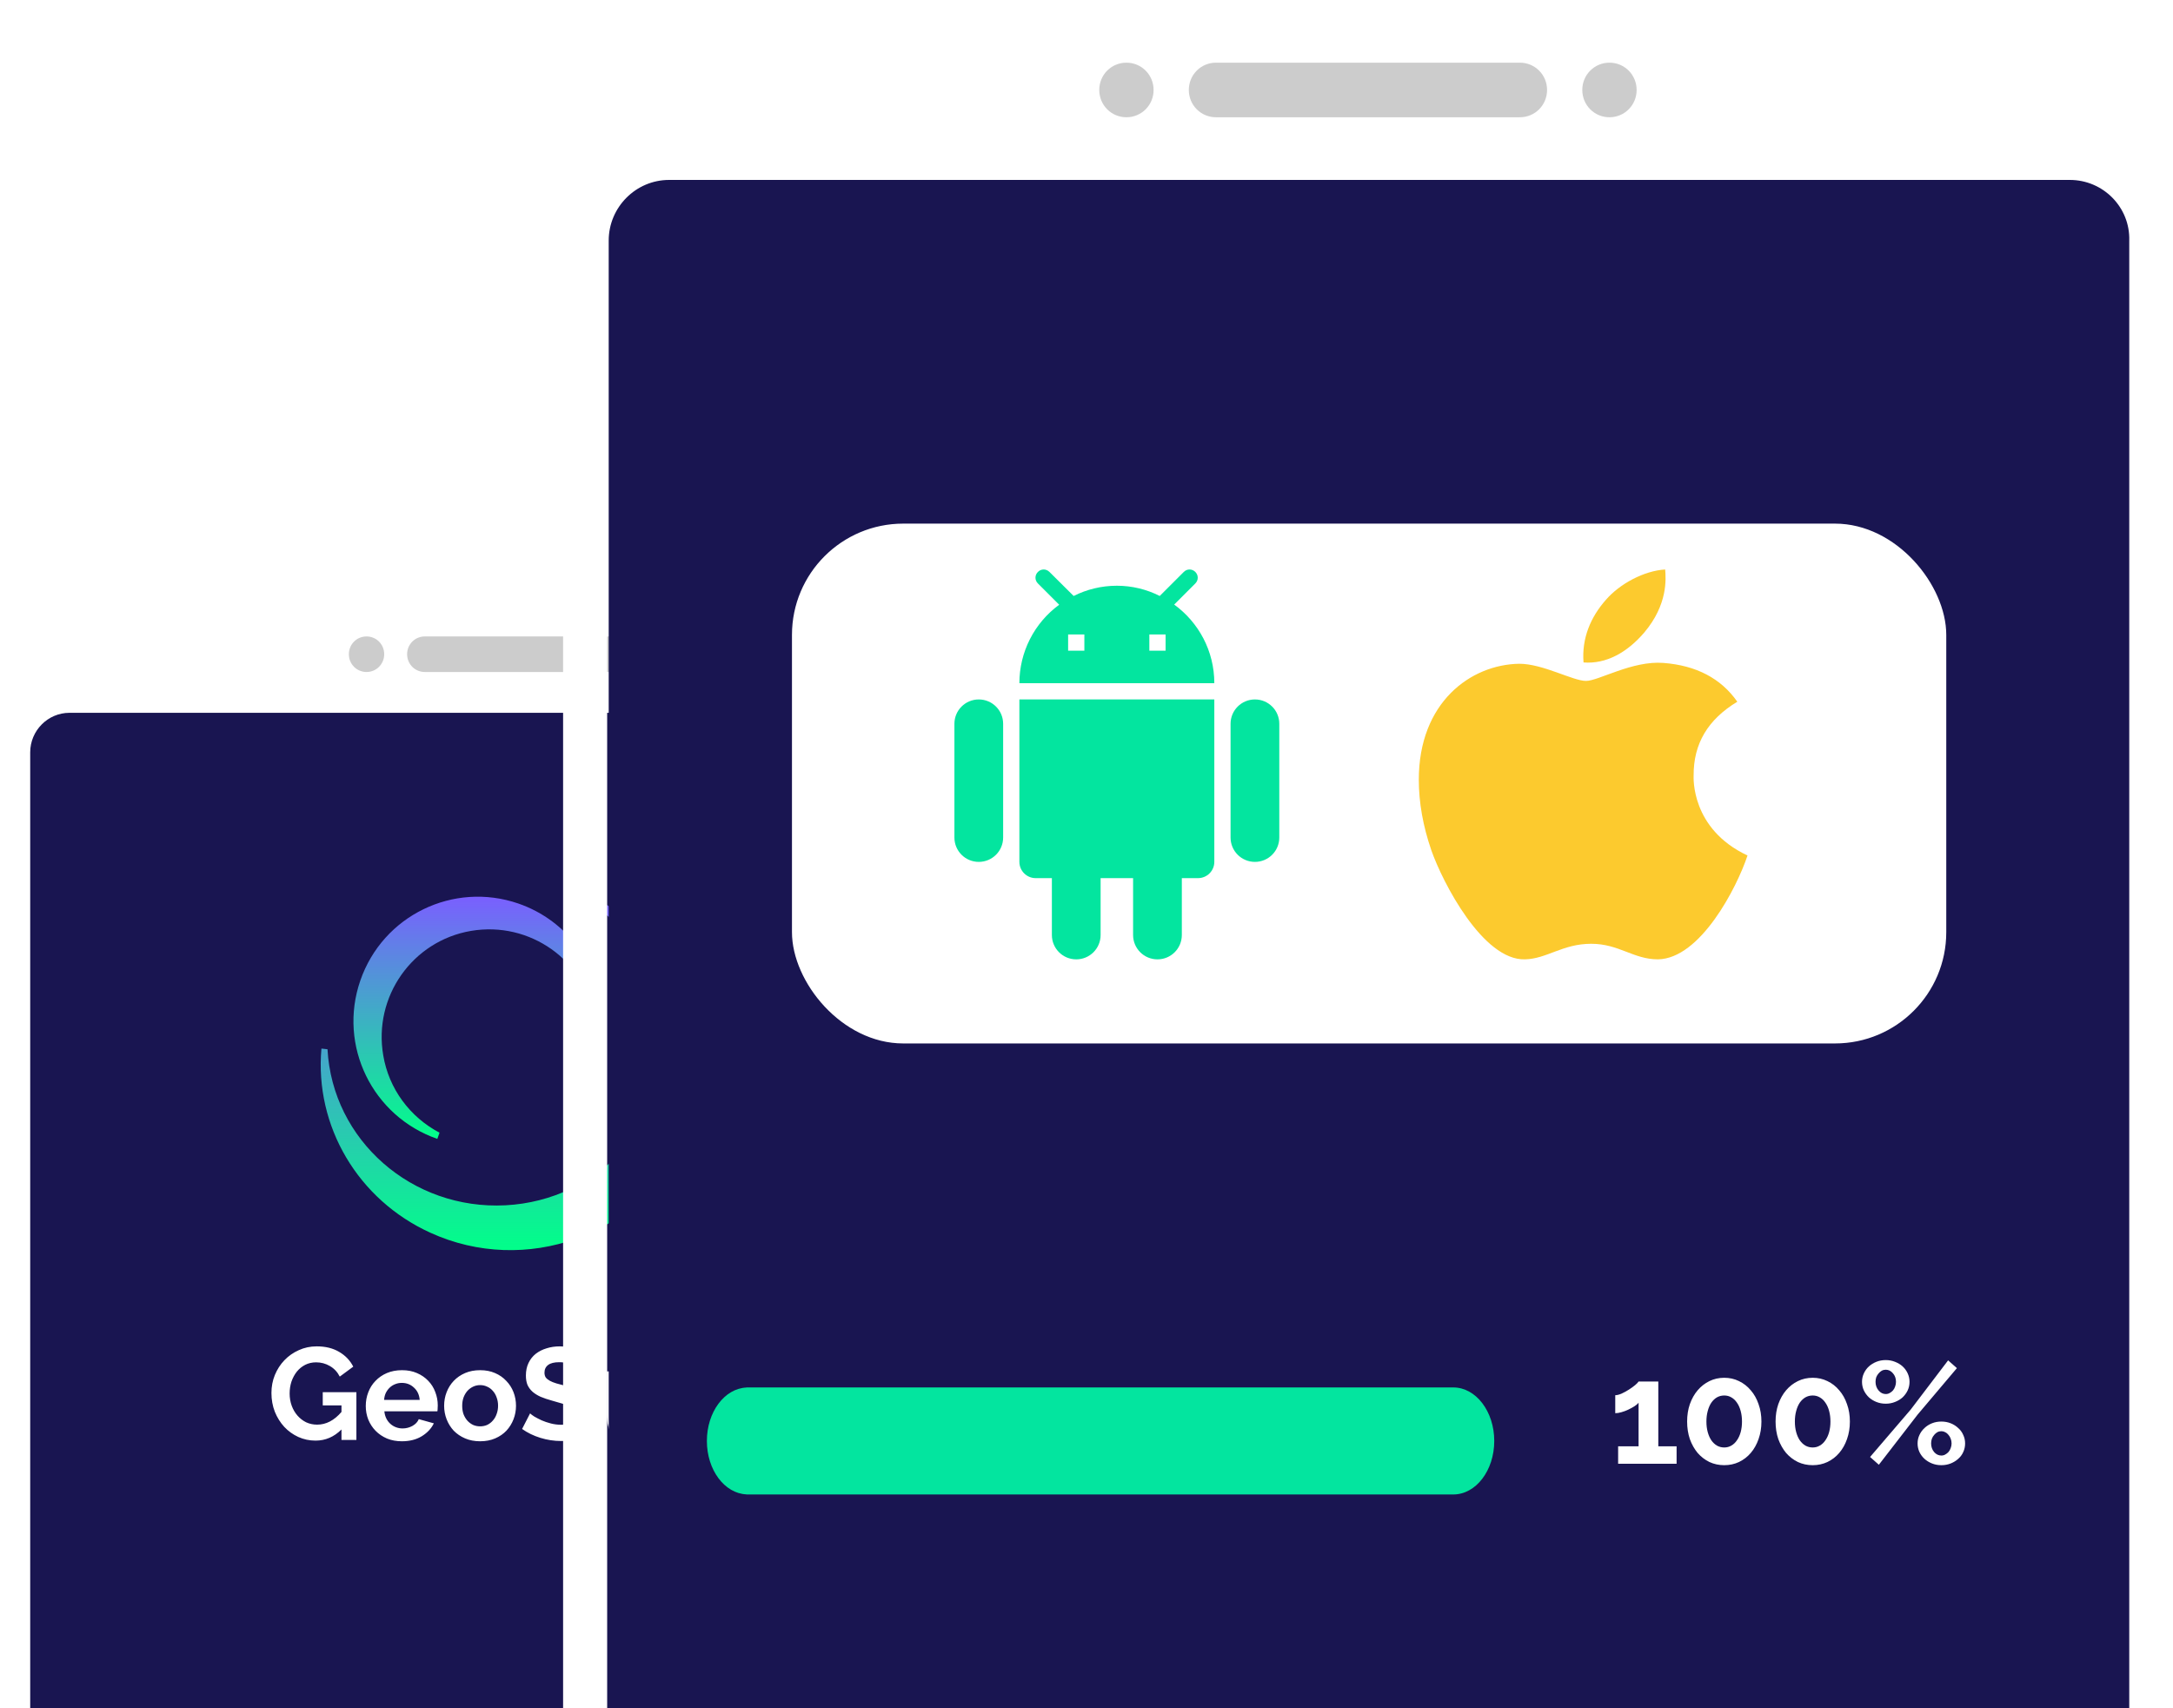 <svg width="332" height="261" viewBox="0 0 332 261" fill="none" xmlns="http://www.w3.org/2000/svg">
<g clip-path="url(#clip0)">
<g filter="url(#filter0_d)">
<path d="M4.4 114.941C4.4 111.621 7.1 108.905 10.4 108.905H149.5C152.8 108.905 155.5 111.621 155.5 114.941V261H159.9V111.118C159.9 100.053 150.9 91 139.9 91H20C9 91 0 100.053 0 111.118V261H4.4V114.941ZM104 97.237C105.5 97.237 106.7 98.444 106.7 99.953C106.7 101.462 105.5 102.669 104 102.669C102.5 102.669 101.3 101.462 101.3 99.953C101.3 98.444 102.5 97.237 104 97.237ZM64.9 97.237H95.1C96.6 97.237 97.8 98.444 97.8 99.953C97.8 101.462 96.6 102.669 95.1 102.669H64.9C63.4 102.669 62.2 101.462 62.2 99.953C62.2 98.444 63.4 97.237 64.9 97.237ZM56 97.237C57.5 97.237 58.7 98.444 58.7 99.953C58.7 101.462 57.5 102.669 56 102.669C54.5 102.669 53.3 101.462 53.3 99.953C53.3 98.444 54.5 97.237 56 97.237Z" fill="white"/>
</g>
<path d="M149.815 108.905H10.615C7.315 108.905 4.615 111.621 4.615 114.941V261H155.715V114.941C155.815 111.621 153.115 108.905 149.815 108.905Z" fill="#191551"/>
<path d="M64.9 102.669H95.1C96.6 102.669 97.8 101.462 97.8 99.953C97.8 98.444 96.6 97.237 95.1 97.237H64.9C63.4 97.237 62.2 98.444 62.2 99.953C62.2 101.462 63.4 102.669 64.9 102.669Z" fill="#CCCCCC"/>
<path d="M56 102.669C57.5 102.669 58.7 101.462 58.7 99.953C58.7 98.444 57.5 97.237 56 97.237C54.5 97.237 53.3 98.444 53.3 99.953C53.3 101.462 54.5 102.669 56 102.669Z" fill="#CCCCCC"/>
<path d="M104 102.669C105.5 102.669 106.7 101.462 106.7 99.953C106.7 98.444 105.5 97.237 104 97.237C102.5 97.237 101.3 98.444 101.3 99.953C101.3 101.462 102.5 102.669 104 102.669Z" fill="#CCCCCC"/>
<path d="M67.153 173.055L66.816 174C56.904 170.559 51.611 159.765 55.05 149.813C58.488 139.862 69.277 134.633 79.189 138.04C86.741 140.638 91.865 147.688 92 155.683H90.955C89.438 146.71 80.942 140.705 71.974 142.223C63.006 143.741 57.005 152.276 58.556 161.249C59.399 166.309 62.601 170.66 67.153 173.055Z" fill="url(#paint0_linear)"/>
<path d="M89.916 137.77L90.259 137C104.763 143.63 111.038 160.473 104.283 174.637C97.528 188.801 80.246 194.963 65.742 188.333C54.7 183.31 48.048 172.059 49.111 160.205L50.037 160.306C50.791 174.235 62.964 184.884 77.229 184.147C91.493 183.41 102.397 171.523 101.643 157.593C101.197 149.523 96.842 142.19 89.916 137.77Z" fill="url(#paint1_linear)"/>
<path d="M52.172 218.4C51.038 219.533 49.718 220.1 48.212 220.1C47.278 220.1 46.398 219.913 45.572 219.54C44.758 219.167 44.045 218.653 43.432 218C42.832 217.347 42.352 216.58 41.992 215.7C41.645 214.807 41.472 213.847 41.472 212.82C41.472 211.847 41.645 210.933 41.992 210.08C42.352 209.213 42.838 208.46 43.452 207.82C44.078 207.167 44.812 206.653 45.652 206.28C46.492 205.893 47.405 205.7 48.392 205.7C49.725 205.7 50.865 205.98 51.812 206.54C52.772 207.1 53.492 207.853 53.972 208.8L51.912 210.32C51.552 209.613 51.045 209.073 50.392 208.7C49.752 208.327 49.052 208.14 48.292 208.14C47.692 208.14 47.138 208.267 46.632 208.52C46.138 208.773 45.712 209.12 45.352 209.56C45.005 210 44.732 210.507 44.532 211.08C44.345 211.653 44.252 212.26 44.252 212.9C44.252 213.567 44.358 214.193 44.572 214.78C44.785 215.353 45.078 215.853 45.452 216.28C45.825 216.707 46.265 217.047 46.772 217.3C47.292 217.54 47.852 217.66 48.452 217.66C49.825 217.66 51.065 217.013 52.172 215.72V214.72H49.312V212.7H54.452V220H52.172V218.4ZM61.404 220.2C60.564 220.2 59.804 220.06 59.124 219.78C58.444 219.487 57.864 219.093 57.384 218.6C56.904 218.107 56.531 217.533 56.264 216.88C56.011 216.227 55.884 215.54 55.884 214.82C55.884 214.073 56.011 213.373 56.264 212.72C56.517 212.053 56.884 211.473 57.364 210.98C57.844 210.473 58.424 210.073 59.104 209.78C59.797 209.487 60.571 209.34 61.424 209.34C62.277 209.34 63.037 209.487 63.704 209.78C64.384 210.073 64.957 210.467 65.424 210.96C65.904 211.453 66.264 212.027 66.504 212.68C66.757 213.333 66.884 214.013 66.884 214.72C66.884 214.893 66.877 215.06 66.864 215.22C66.864 215.38 66.85 215.513 66.824 215.62H58.724C58.764 216.033 58.864 216.4 59.024 216.72C59.184 217.04 59.391 217.313 59.644 217.54C59.897 217.767 60.184 217.94 60.504 218.06C60.824 218.18 61.157 218.24 61.504 218.24C62.037 218.24 62.537 218.113 63.004 217.86C63.484 217.593 63.81 217.247 63.984 216.82L66.284 217.46C65.897 218.26 65.277 218.92 64.424 219.44C63.584 219.947 62.577 220.2 61.404 220.2ZM64.124 213.88C64.057 213.093 63.764 212.467 63.244 212C62.737 211.52 62.117 211.28 61.384 211.28C61.024 211.28 60.684 211.347 60.364 211.48C60.057 211.6 59.784 211.773 59.544 212C59.304 212.227 59.104 212.5 58.944 212.82C58.797 213.14 58.711 213.493 58.684 213.88H64.124ZM73.356 220.2C72.503 220.2 71.737 220.053 71.056 219.76C70.376 219.467 69.796 219.073 69.317 218.58C68.85 218.073 68.49 217.493 68.237 216.84C67.983 216.187 67.856 215.5 67.856 214.78C67.856 214.047 67.983 213.353 68.237 212.7C68.49 212.047 68.85 211.473 69.317 210.98C69.796 210.473 70.376 210.073 71.056 209.78C71.737 209.487 72.503 209.34 73.356 209.34C74.21 209.34 74.97 209.487 75.636 209.78C76.317 210.073 76.89 210.473 77.356 210.98C77.837 211.473 78.203 212.047 78.457 212.7C78.71 213.353 78.837 214.047 78.837 214.78C78.837 215.5 78.71 216.187 78.457 216.84C78.203 217.493 77.843 218.073 77.376 218.58C76.91 219.073 76.337 219.467 75.656 219.76C74.977 220.053 74.21 220.2 73.356 220.2ZM70.617 214.78C70.617 215.247 70.683 215.673 70.817 216.06C70.963 216.433 71.156 216.76 71.397 217.04C71.65 217.32 71.943 217.54 72.276 217.7C72.61 217.847 72.97 217.92 73.356 217.92C73.743 217.92 74.103 217.847 74.436 217.7C74.77 217.54 75.056 217.32 75.296 217.04C75.55 216.76 75.743 216.427 75.876 216.04C76.023 215.653 76.097 215.227 76.097 214.76C76.097 214.307 76.023 213.887 75.876 213.5C75.743 213.113 75.55 212.78 75.296 212.5C75.056 212.22 74.77 212.007 74.436 211.86C74.103 211.7 73.743 211.62 73.356 211.62C72.97 211.62 72.61 211.7 72.276 211.86C71.943 212.02 71.65 212.24 71.397 212.52C71.156 212.8 70.963 213.133 70.817 213.52C70.683 213.907 70.617 214.327 70.617 214.78ZM89.268 209.52C89.174 209.427 89.001 209.3 88.748 209.14C88.508 208.98 88.208 208.827 87.848 208.68C87.501 208.52 87.121 208.387 86.708 208.28C86.294 208.173 85.874 208.12 85.448 208.12C84.688 208.12 84.121 208.26 83.748 208.54C83.374 208.82 83.188 209.213 83.188 209.72C83.188 210.013 83.254 210.26 83.388 210.46C83.534 210.647 83.741 210.813 84.008 210.96C84.274 211.107 84.608 211.24 85.008 211.36C85.421 211.48 85.894 211.607 86.428 211.74C87.121 211.927 87.748 212.127 88.308 212.34C88.881 212.553 89.361 212.82 89.748 213.14C90.148 213.46 90.454 213.847 90.668 214.3C90.881 214.74 90.988 215.287 90.988 215.94C90.988 216.7 90.841 217.353 90.548 217.9C90.268 218.433 89.881 218.867 89.388 219.2C88.908 219.533 88.348 219.78 87.708 219.94C87.081 220.087 86.421 220.16 85.728 220.16C84.661 220.16 83.608 220 82.568 219.68C81.528 219.36 80.594 218.907 79.768 218.32L80.988 215.94C81.108 216.06 81.321 216.22 81.628 216.42C81.948 216.607 82.321 216.8 82.748 217C83.174 217.187 83.648 217.347 84.168 217.48C84.688 217.613 85.221 217.68 85.768 217.68C87.288 217.68 88.048 217.193 88.048 216.22C88.048 215.913 87.961 215.653 87.788 215.44C87.614 215.227 87.368 215.04 87.048 214.88C86.728 214.72 86.341 214.573 85.888 214.44C85.434 214.307 84.928 214.16 84.368 214C83.688 213.813 83.094 213.613 82.588 213.4C82.094 213.173 81.681 212.913 81.348 212.62C81.014 212.313 80.761 211.967 80.588 211.58C80.428 211.18 80.348 210.707 80.348 210.16C80.348 209.44 80.481 208.8 80.748 208.24C81.014 207.68 81.381 207.213 81.848 206.84C82.328 206.467 82.881 206.187 83.508 206C84.134 205.8 84.808 205.7 85.528 205.7C86.528 205.7 87.448 205.86 88.288 206.18C89.128 206.487 89.861 206.853 90.488 207.28L89.268 209.52ZM96.013 220.2C94.933 220.2 94.113 219.853 93.553 219.16C92.993 218.467 92.713 217.44 92.713 216.08V209.52H95.393V215.5C95.393 217.113 95.973 217.92 97.133 217.92C97.653 217.92 98.153 217.767 98.633 217.46C99.127 217.14 99.527 216.66 99.833 216.02V209.52H102.513V216.92C102.513 217.2 102.56 217.4 102.653 217.52C102.76 217.64 102.927 217.707 103.153 217.72V220C102.887 220.053 102.66 220.087 102.473 220.1C102.3 220.113 102.14 220.12 101.993 220.12C101.513 220.12 101.12 220.013 100.813 219.8C100.52 219.573 100.347 219.267 100.293 218.88L100.233 218.04C99.767 218.76 99.167 219.3 98.433 219.66C97.7 220.02 96.893 220.2 96.013 220.2ZM111.417 211.84C110.603 211.853 109.877 212.013 109.237 212.32C108.597 212.613 108.137 213.06 107.857 213.66V220H105.177V209.52H107.637V211.76C107.823 211.4 108.043 211.08 108.297 210.8C108.55 210.507 108.823 210.253 109.117 210.04C109.41 209.827 109.703 209.667 109.997 209.56C110.303 209.44 110.597 209.38 110.877 209.38C111.023 209.38 111.13 209.38 111.197 209.38C111.277 209.38 111.35 209.387 111.417 209.4V211.84ZM113.551 220V212.12H112.171V210.08H113.551V209.44C113.551 208.133 113.864 207.1 114.491 206.34C115.118 205.58 115.971 205.2 117.051 205.2C117.904 205.2 118.764 205.407 119.631 205.82L119.091 207.84C118.891 207.733 118.651 207.647 118.371 207.58C118.104 207.5 117.858 207.46 117.631 207.46C116.698 207.46 116.231 208.087 116.231 209.34V210.08H118.791V212.12H116.231V220H113.551Z" fill="white"/>
</g>
<g clip-path="url(#clip1)">
<g filter="url(#filter1_d)">
<path d="M92.765 36.756C92.765 31.66 96.916 27.49 101.99 27.49H315.856C320.93 27.49 325.081 31.66 325.081 36.756V261H331.846V30.888C331.846 13.899 318.009 0 301.096 0H116.75C99.838 0 86 13.899 86 30.888V261H92.765V36.756ZM245.9 9.575C248.206 9.575 250.051 11.428 250.051 13.745C250.051 16.061 248.206 17.915 245.9 17.915C243.594 17.915 241.749 16.061 241.749 13.745C241.749 11.428 243.594 9.575 245.9 9.575ZM185.784 9.575H232.216C234.523 9.575 236.368 11.428 236.368 13.745C236.368 16.061 234.523 17.915 232.216 17.915H185.784C183.478 17.915 181.633 16.061 181.633 13.745C181.633 11.428 183.478 9.575 185.784 9.575ZM172.1 9.575C174.406 9.575 176.251 11.428 176.251 13.745C176.251 16.061 174.406 17.915 172.1 17.915C169.794 17.915 167.949 16.061 167.949 13.745C167.949 11.428 169.794 9.575 172.1 9.575Z" fill="white"/>
</g>
<path d="M316.245 27.49H102.225C97.151 27.49 93 31.66 93 36.756V261H325.316V36.756C325.47 31.66 321.319 27.49 316.245 27.49Z" fill="#191551"/>
<path d="M185.784 17.915H232.216C234.522 17.915 236.367 16.061 236.367 13.745C236.367 11.428 234.522 9.575 232.216 9.575H185.784C183.478 9.575 181.633 11.428 181.633 13.745C181.633 16.061 183.478 17.915 185.784 17.915Z" fill="#CCCCCC"/>
<path d="M172.1 17.915C174.406 17.915 176.251 16.061 176.251 13.745C176.251 11.428 174.406 9.575 172.1 9.575C169.794 9.575 167.949 11.428 167.949 13.745C167.949 16.061 169.794 17.915 172.1 17.915Z" fill="#CCCCCC"/>
<path d="M245.9 17.915C248.206 17.915 250.051 16.061 250.051 13.745C250.051 11.428 248.206 9.575 245.9 9.575C243.594 9.575 241.749 11.428 241.749 13.745C241.749 16.061 243.594 17.915 245.9 17.915Z" fill="#CCCCCC"/>
<rect x="121" y="80" width="176.359" height="79.42" rx="17" fill="white"/>
<path d="M258.759 118.486C258.73 113.603 260.95 109.923 265.433 107.21C262.926 103.631 259.132 101.662 254.132 101.283C249.397 100.91 244.217 104.032 242.32 104.032C240.315 104.032 235.732 101.411 232.125 101.411C224.681 101.526 216.771 107.325 216.771 119.123C216.771 122.609 217.41 126.21 218.689 129.918C220.399 134.801 226.564 146.763 232.994 146.57C236.357 146.491 238.735 144.193 243.11 144.193C247.356 144.193 249.555 146.57 253.305 146.57C259.793 146.477 265.369 135.603 266.992 130.706C258.292 126.618 258.759 118.736 258.759 118.486ZM251.207 96.651C254.85 92.341 254.52 88.418 254.412 87.008C251.193 87.194 247.471 89.191 245.352 91.647C243.017 94.281 241.645 97.538 241.939 101.211C245.417 101.476 248.592 99.693 251.207 96.651Z" fill="#FCCA2E"/>
<g clip-path="url(#clip2)">
<path d="M155.746 131.681C155.746 133.046 156.863 134.163 158.228 134.163H160.71V142.85C160.71 144.91 162.373 146.573 164.433 146.573C166.493 146.573 168.156 144.91 168.156 142.85V134.163H173.119V142.85C173.119 144.91 174.782 146.573 176.842 146.573C178.902 146.573 180.565 144.91 180.565 142.85V134.163H183.047C184.412 134.163 185.529 133.046 185.529 131.681V106.863H155.746V131.681ZM149.542 106.863C147.482 106.863 145.819 108.525 145.819 110.585V127.958C145.819 130.018 147.482 131.681 149.542 131.681C151.601 131.681 153.264 130.018 153.264 127.958V110.585C153.264 108.525 151.601 106.863 149.542 106.863ZM191.733 106.863C189.673 106.863 188.01 108.525 188.01 110.585V127.958C188.01 130.018 189.673 131.681 191.733 131.681C193.793 131.681 195.456 130.018 195.456 127.958V110.585C195.456 108.525 193.793 106.863 191.733 106.863ZM179.398 92.368L182.625 89.142C183.121 88.646 183.121 87.876 182.625 87.38C182.128 86.883 181.359 86.883 180.863 87.38L177.19 91.053C175.159 90.025 172.914 89.489 170.637 89.49C168.255 89.49 166.021 90.06 164.036 91.053L160.338 87.38C159.841 86.883 159.072 86.883 158.576 87.38C158.079 87.876 158.079 88.646 158.576 89.142L161.827 92.393C159.942 93.772 158.409 95.577 157.352 97.66C156.296 99.743 155.746 102.045 155.746 104.381H185.529C185.529 99.442 183.121 95.074 179.398 92.368ZM165.674 99.417H163.192V96.935H165.674V99.417ZM178.083 99.417H175.601V96.935H178.083V99.417Z" fill="#03E59F"/>
</g>
<path d="M256.157 220.972V223.634H247.225V220.972H250.349V214.306C250.217 214.482 250.004 214.665 249.711 214.856C249.432 215.032 249.124 215.2 248.787 215.362C248.449 215.523 248.097 215.655 247.731 215.758C247.379 215.86 247.063 215.912 246.785 215.912V213.162C247.049 213.162 247.371 213.081 247.753 212.92C248.134 212.744 248.508 212.538 248.875 212.304C249.241 212.069 249.557 211.842 249.821 211.622C250.099 211.387 250.275 211.204 250.349 211.072H253.363V220.972H256.157ZM269.118 217.188C269.118 218.156 268.971 219.05 268.678 219.872C268.399 220.678 268.003 221.382 267.49 221.984C266.991 222.57 266.39 223.032 265.686 223.37C264.997 223.692 264.249 223.854 263.442 223.854C262.621 223.854 261.865 223.692 261.176 223.37C260.487 223.032 259.885 222.57 259.372 221.984C258.873 221.382 258.477 220.678 258.184 219.872C257.905 219.05 257.766 218.156 257.766 217.188C257.766 216.22 257.905 215.332 258.184 214.526C258.477 213.704 258.873 213 259.372 212.414C259.885 211.812 260.487 211.343 261.176 211.006C261.865 210.668 262.621 210.5 263.442 210.5C264.249 210.5 264.997 210.668 265.686 211.006C266.39 211.343 266.991 211.812 267.49 212.414C268.003 213 268.399 213.704 268.678 214.526C268.971 215.332 269.118 216.22 269.118 217.188ZM266.148 217.188C266.148 216.601 266.082 216.066 265.95 215.582C265.818 215.083 265.627 214.658 265.378 214.306C265.143 213.954 264.857 213.682 264.52 213.492C264.197 213.301 263.838 213.206 263.442 213.206C263.031 213.206 262.657 213.301 262.32 213.492C261.997 213.682 261.711 213.954 261.462 214.306C261.227 214.658 261.044 215.083 260.912 215.582C260.78 216.066 260.714 216.601 260.714 217.188C260.714 217.774 260.78 218.31 260.912 218.794C261.044 219.278 261.227 219.696 261.462 220.048C261.711 220.4 261.997 220.671 262.32 220.862C262.657 221.052 263.031 221.148 263.442 221.148C263.838 221.148 264.197 221.052 264.52 220.862C264.857 220.671 265.143 220.4 265.378 220.048C265.627 219.696 265.818 219.278 265.95 218.794C266.082 218.31 266.148 217.774 266.148 217.188ZM282.632 217.188C282.632 218.156 282.485 219.05 282.192 219.872C281.913 220.678 281.517 221.382 281.004 221.984C280.505 222.57 279.904 223.032 279.2 223.37C278.51 223.692 277.762 223.854 276.956 223.854C276.134 223.854 275.379 223.692 274.69 223.37C274 223.032 273.399 222.57 272.886 221.984C272.387 221.382 271.991 220.678 271.698 219.872C271.419 219.05 271.28 218.156 271.28 217.188C271.28 216.22 271.419 215.332 271.698 214.526C271.991 213.704 272.387 213 272.886 212.414C273.399 211.812 274 211.343 274.69 211.006C275.379 210.668 276.134 210.5 276.956 210.5C277.762 210.5 278.51 210.668 279.2 211.006C279.904 211.343 280.505 211.812 281.004 212.414C281.517 213 281.913 213.704 282.192 214.526C282.485 215.332 282.632 216.22 282.632 217.188ZM279.662 217.188C279.662 216.601 279.596 216.066 279.464 215.582C279.332 215.083 279.141 214.658 278.892 214.306C278.657 213.954 278.371 213.682 278.034 213.492C277.711 213.301 277.352 213.206 276.956 213.206C276.545 213.206 276.171 213.301 275.834 213.492C275.511 213.682 275.225 213.954 274.976 214.306C274.741 214.658 274.558 215.083 274.426 215.582C274.294 216.066 274.228 216.601 274.228 217.188C274.228 217.774 274.294 218.31 274.426 218.794C274.558 219.278 274.741 219.696 274.976 220.048C275.225 220.4 275.511 220.671 275.834 220.862C276.171 221.052 276.545 221.148 276.956 221.148C277.352 221.148 277.711 221.052 278.034 220.862C278.371 220.671 278.657 220.4 278.892 220.048C279.141 219.696 279.332 219.278 279.464 218.794C279.596 218.31 279.662 217.774 279.662 217.188ZM288.115 214.46C287.602 214.46 287.125 214.372 286.685 214.196C286.245 214.02 285.864 213.785 285.541 213.492C285.219 213.184 284.962 212.832 284.771 212.436C284.581 212.025 284.485 211.585 284.485 211.116C284.485 210.661 284.581 210.228 284.771 209.818C284.962 209.407 285.219 209.055 285.541 208.762C285.864 208.468 286.245 208.234 286.685 208.058C287.125 207.882 287.602 207.794 288.115 207.794C288.614 207.794 289.083 207.882 289.523 208.058C289.978 208.234 290.367 208.468 290.689 208.762C291.012 209.055 291.269 209.407 291.459 209.818C291.65 210.228 291.745 210.661 291.745 211.116C291.745 211.585 291.65 212.025 291.459 212.436C291.269 212.832 291.012 213.184 290.689 213.492C290.367 213.785 289.978 214.02 289.523 214.196C289.083 214.372 288.614 214.46 288.115 214.46ZM288.115 212.986C288.335 212.986 288.533 212.934 288.709 212.832C288.9 212.729 289.069 212.597 289.215 212.436C289.362 212.26 289.472 212.062 289.545 211.842C289.633 211.607 289.677 211.365 289.677 211.116C289.677 210.602 289.523 210.17 289.215 209.818C288.907 209.451 288.541 209.268 288.115 209.268C287.895 209.268 287.69 209.319 287.499 209.422C287.323 209.524 287.162 209.664 287.015 209.84C286.869 210.001 286.751 210.192 286.663 210.412C286.59 210.632 286.553 210.866 286.553 211.116C286.553 211.629 286.707 212.069 287.015 212.436C287.323 212.802 287.69 212.986 288.115 212.986ZM296.607 223.854C296.094 223.854 295.617 223.766 295.177 223.59C294.737 223.414 294.356 223.179 294.033 222.886C293.711 222.592 293.454 222.248 293.263 221.852C293.073 221.441 292.977 221.001 292.977 220.532C292.977 220.062 293.073 219.63 293.263 219.234C293.454 218.823 293.711 218.471 294.033 218.178C294.356 217.87 294.737 217.628 295.177 217.452C295.617 217.276 296.094 217.188 296.607 217.188C297.121 217.188 297.597 217.276 298.037 217.452C298.477 217.628 298.859 217.87 299.181 218.178C299.519 218.471 299.775 218.823 299.951 219.234C300.142 219.63 300.237 220.062 300.237 220.532C300.237 221.001 300.142 221.441 299.951 221.852C299.775 222.248 299.519 222.592 299.181 222.886C298.859 223.179 298.477 223.414 298.037 223.59C297.597 223.766 297.121 223.854 296.607 223.854ZM296.607 222.38C296.827 222.38 297.025 222.328 297.201 222.226C297.392 222.123 297.561 221.991 297.707 221.83C297.854 221.654 297.964 221.456 298.037 221.236C298.125 221.016 298.169 220.781 298.169 220.532C298.169 220.268 298.125 220.026 298.037 219.806C297.949 219.571 297.832 219.373 297.685 219.212C297.553 219.036 297.392 218.904 297.201 218.816C297.011 218.713 296.813 218.662 296.607 218.662C296.387 218.662 296.182 218.713 295.991 218.816C295.815 218.918 295.654 219.058 295.507 219.234C295.361 219.395 295.243 219.593 295.155 219.828C295.082 220.048 295.045 220.282 295.045 220.532C295.045 221.045 295.199 221.485 295.507 221.852C295.815 222.204 296.182 222.38 296.607 222.38ZM285.717 222.6L291.921 215.362L297.641 207.838L298.983 209.026L292.977 216.132L287.059 223.788L285.717 222.6Z" fill="white"/>
<path fill-rule="evenodd" clip-rule="evenodd" d="M222.042 211.977H114.037V211.991C110.684 212.143 108 215.734 108 220.153C108 224.572 110.684 228.162 114.037 228.314V228.328H222.042C225.496 228.328 228.298 224.668 228.298 220.153C228.298 215.637 225.496 211.977 222.042 211.977Z" fill="#03E59F"/>
</g>
<defs>
<filter id="filter0_d" x="-4" y="91" width="167.9" height="178" filterUnits="userSpaceOnUse" color-interpolation-filters="sRGB">
<feFlood flood-opacity="0" result="BackgroundImageFix"/>
<feColorMatrix in="SourceAlpha" type="matrix" values="0 0 0 0 0 0 0 0 0 0 0 0 0 0 0 0 0 0 127 0"/>
<feOffset dy="4"/>
<feGaussianBlur stdDeviation="2"/>
<feColorMatrix type="matrix" values="0 0 0 0 0 0 0 0 0 0 0 0 0 0 0 0 0 0 0.25 0"/>
<feBlend mode="normal" in2="BackgroundImageFix" result="effect1_dropShadow"/>
<feBlend mode="normal" in="SourceGraphic" in2="effect1_dropShadow" result="shape"/>
</filter>
<filter id="filter1_d" x="82" y="0" width="253.846" height="269" filterUnits="userSpaceOnUse" color-interpolation-filters="sRGB">
<feFlood flood-opacity="0" result="BackgroundImageFix"/>
<feColorMatrix in="SourceAlpha" type="matrix" values="0 0 0 0 0 0 0 0 0 0 0 0 0 0 0 0 0 0 127 0"/>
<feOffset dy="4"/>
<feGaussianBlur stdDeviation="2"/>
<feColorMatrix type="matrix" values="0 0 0 0 0 0 0 0 0 0 0 0 0 0 0 0 0 0 0.25 0"/>
<feBlend mode="normal" in2="BackgroundImageFix" result="effect1_dropShadow"/>
<feBlend mode="normal" in="SourceGraphic" in2="effect1_dropShadow" result="shape"/>
</filter>
<linearGradient id="paint0_linear" x1="73.007" y1="136.988" x2="73.007" y2="173.982" gradientUnits="userSpaceOnUse">
<stop stop-color="#7A5FFF"/>
<stop offset="1" stop-color="#01FF89"/>
</linearGradient>
<linearGradient id="paint1_linear" x1="77.999" y1="137.031" x2="77.999" y2="191.011" gradientUnits="userSpaceOnUse">
<stop stop-color="#7A5FFF"/>
<stop offset="1" stop-color="#01FF89"/>
</linearGradient>
<clipPath id="clip0">
<rect y="91" width="160" height="170" fill="white"/>
</clipPath>
<clipPath id="clip1">
<rect x="86" width="246" height="261" fill="white"/>
</clipPath>
<clipPath id="clip2">
<rect x="140.855" y="87.008" width="59.565" height="59.565" fill="white"/>
</clipPath>
</defs>
</svg>
